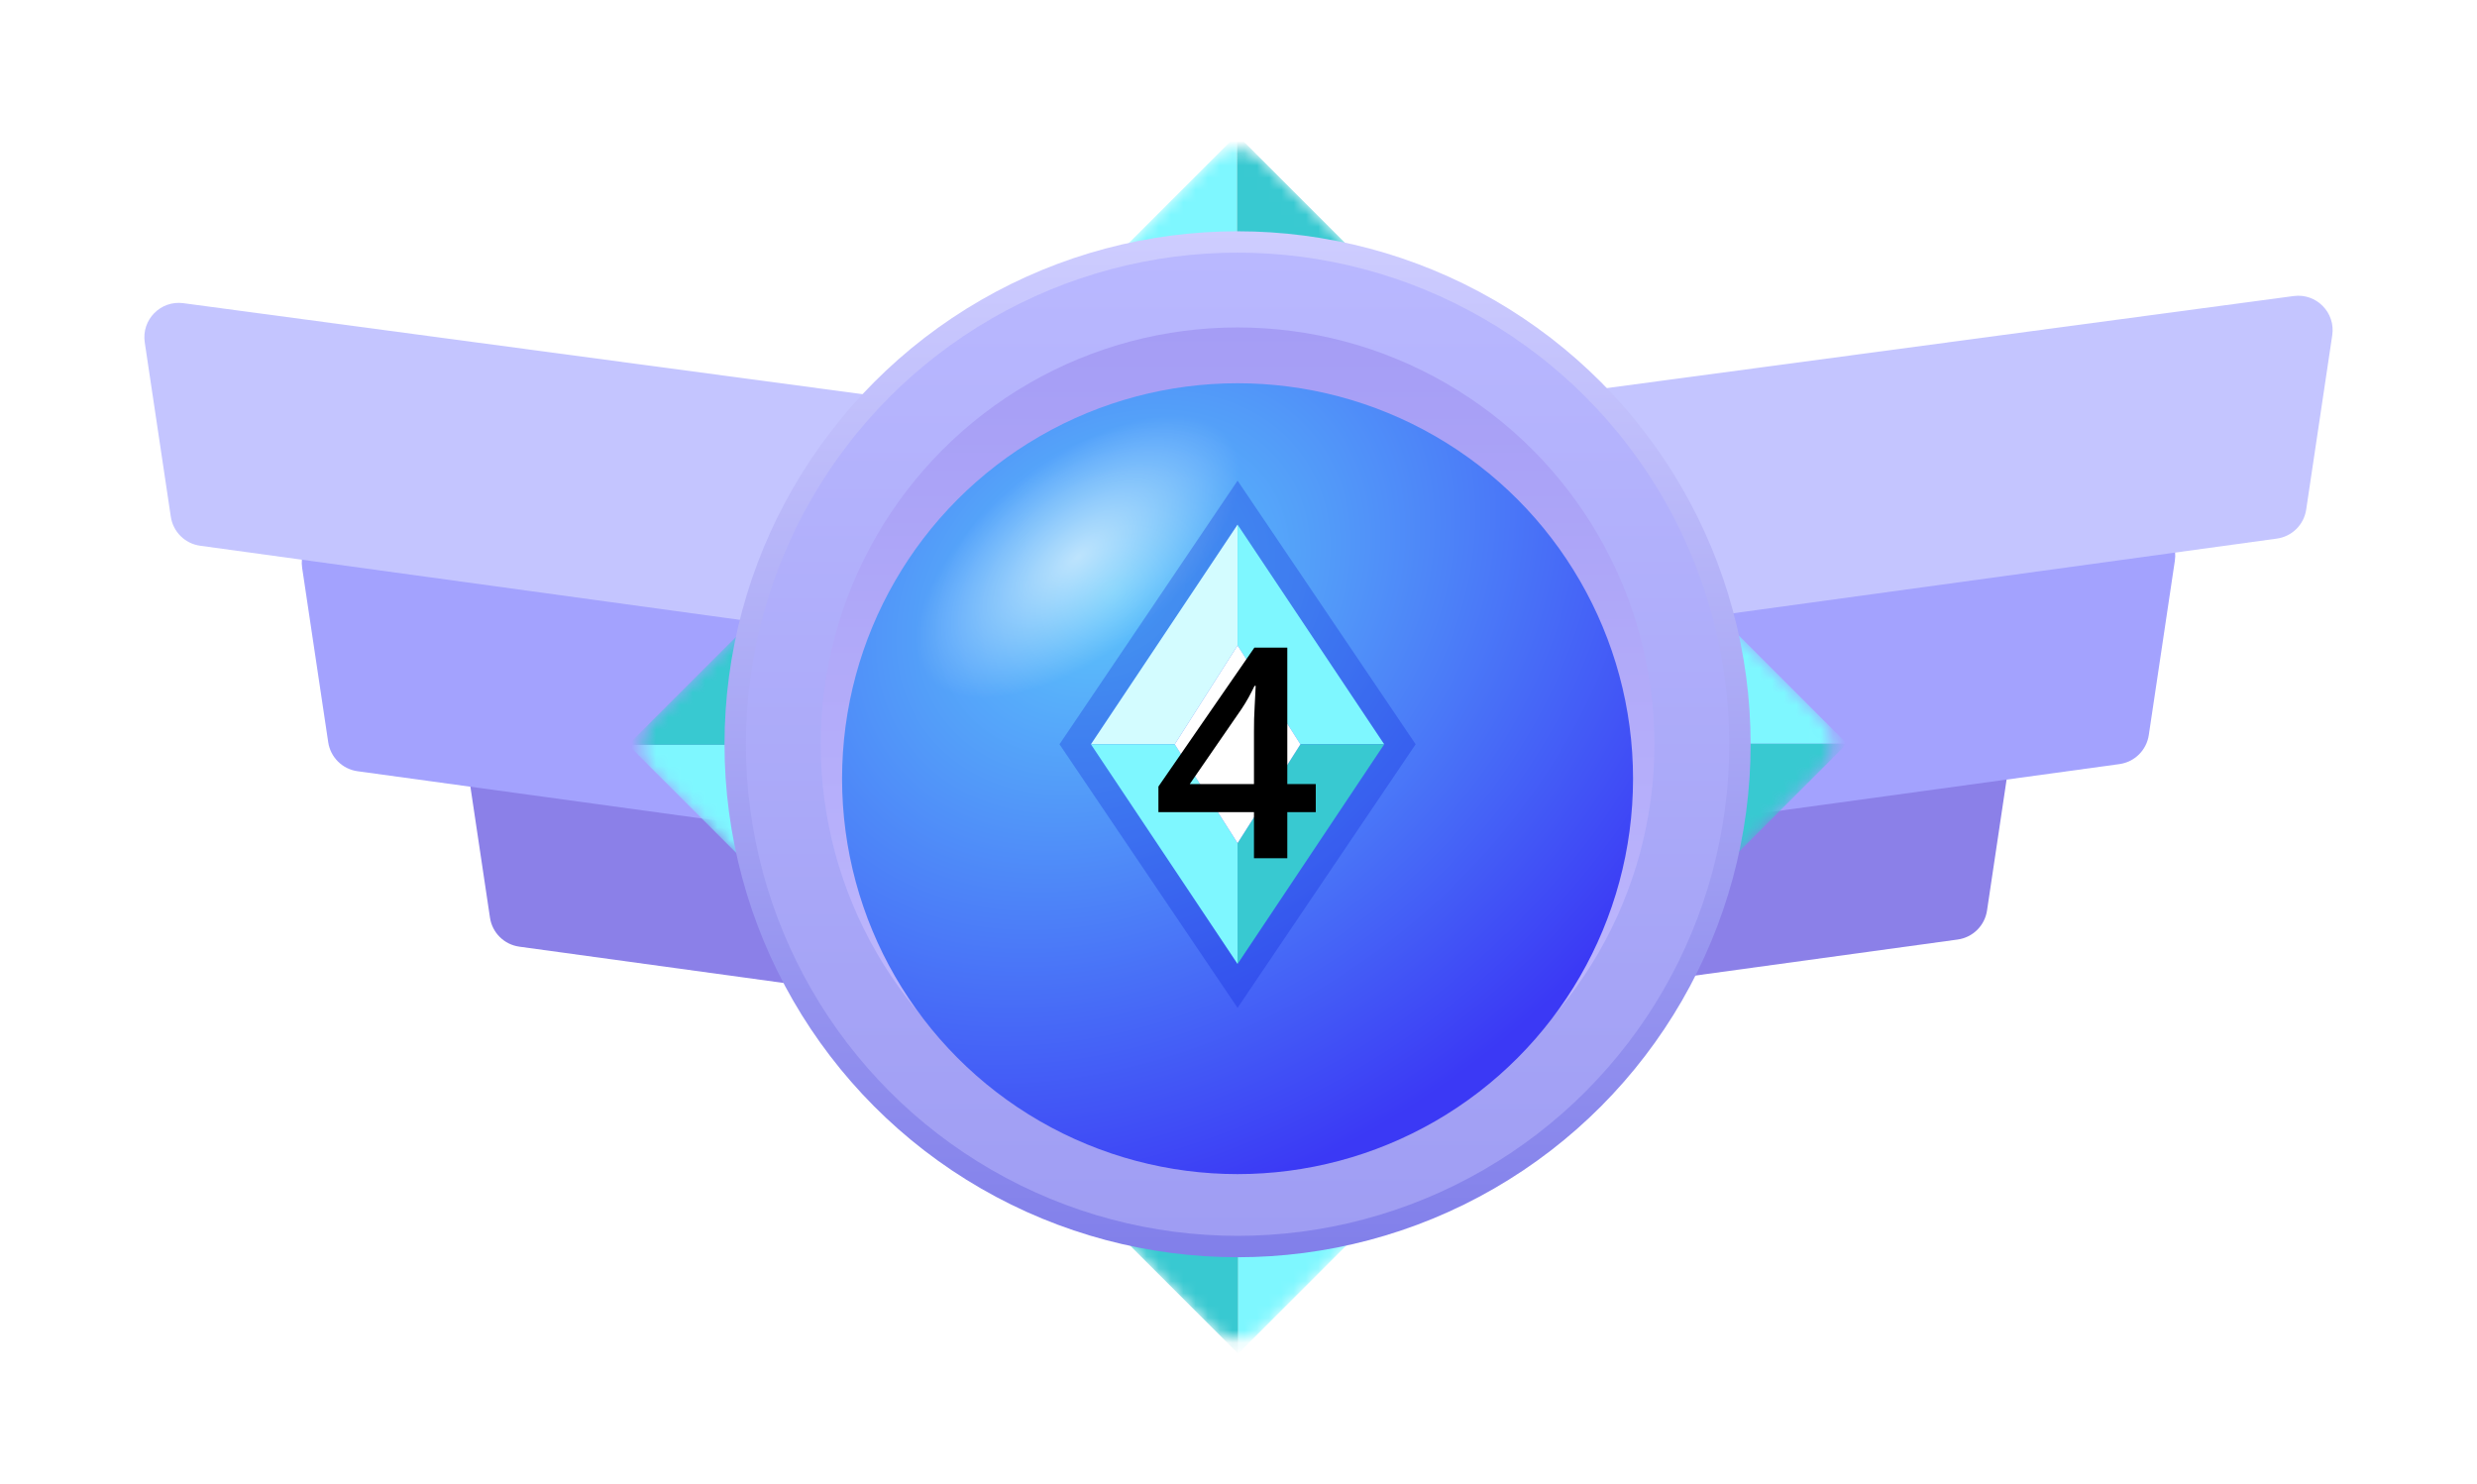 <svg width="202" height="121" viewBox="0 0 202 121" fill="none" xmlns="http://www.w3.org/2000/svg">
<g filter="url(#filter0_di_799_142238)">
<path d="M32.22 66.235C31.944 64.387 33.516 62.791 35.368 63.039L99.683 71.659C101.169 71.858 102.236 73.191 102.105 74.684L100.882 88.662C100.742 90.259 99.294 91.415 97.705 91.197L36.739 82.824C35.505 82.654 34.53 81.691 34.346 80.459L32.22 66.235Z" fill="#8B80E8"/>
</g>
<g filter="url(#filter1_di_799_142238)">
<path d="M19.028 51.926C18.752 50.079 20.325 48.482 22.176 48.73L86.491 57.35C87.977 57.549 89.044 58.882 88.914 60.376L87.691 74.353C87.551 75.951 86.103 77.106 84.514 76.888L23.548 68.515C22.313 68.346 21.339 67.382 21.154 66.15L19.028 51.926Z" fill="#A3A2FE"/>
</g>
<g filter="url(#filter2_di_799_142238)">
<path d="M6.192 33.535C5.916 31.688 7.489 30.091 9.34 30.34L73.655 38.959C75.141 39.159 76.208 40.491 76.078 41.985L74.855 55.962C74.715 57.56 73.267 58.716 71.678 58.498L10.712 50.124C9.477 49.955 8.503 48.992 8.318 47.759L6.192 33.535Z" fill="#C4C5FF"/>
</g>
<g filter="url(#filter3_di_799_142238)">
<path d="M169.78 65.653C170.056 63.805 168.484 62.209 166.632 62.457L102.318 71.077C100.831 71.276 99.764 72.609 99.895 74.102L101.118 88.079C101.258 89.677 102.706 90.833 104.295 90.615L165.261 82.242C166.495 82.072 167.47 81.109 167.654 79.876L169.78 65.653Z" fill="#8B80E8"/>
</g>
<g filter="url(#filter4_di_799_142238)">
<path d="M182.972 51.344C183.248 49.496 181.675 47.9 179.824 48.148L115.509 56.768C114.023 56.967 112.956 58.3 113.086 59.794L114.309 73.771C114.449 75.369 115.897 76.525 117.486 76.306L178.452 67.933C179.687 67.763 180.661 66.8 180.846 65.568L182.972 51.344Z" fill="#A3A2FE"/>
</g>
<g filter="url(#filter5_di_799_142238)">
<path d="M195.808 32.953C196.084 31.106 194.511 29.509 192.66 29.758L128.345 38.377C126.859 38.577 125.792 39.909 125.922 41.403L127.145 55.38C127.285 56.978 128.733 58.134 130.322 57.916L191.288 49.542C192.523 49.373 193.497 48.41 193.682 47.177L195.808 32.953Z" fill="#C4C5FF"/>
</g>
<g filter="url(#filter6_d_799_142238)">
<mask id="mask0_799_142238" style="mask-type:alpha" maskUnits="userSpaceOnUse" x="77" y="12" width="48" height="48">
<path d="M98.895 12.984C99.991 11.888 101.767 11.888 102.863 12.984L113.305 23.426L123.747 33.868C124.842 34.963 124.842 36.74 123.747 37.836L113.305 48.278L102.863 58.719C101.767 59.815 99.991 59.815 98.895 58.719L88.453 48.278L78.011 37.836C76.916 36.74 76.916 34.963 78.011 33.868L88.453 23.426L98.895 12.984Z" fill="#C4C4C4"/>
</mask>
<g mask="url(#mask0_799_142238)">
<path d="M100.879 60.703V11L76.028 35.852L100.879 60.703Z" fill="#7EF7FF"/>
<path d="M100.879 11V60.703L125.731 35.852L100.879 11Z" fill="#38C9D1"/>
<path d="M150.583 60.703L125.731 35.852L100.879 60.703H150.583Z" fill="#7EF7FF"/>
<path d="M51.176 60.703H100.879L76.028 35.852L51.176 60.703Z" fill="#7EF7FF"/>
</g>
</g>
<g filter="url(#filter7_d_799_142238)">
<mask id="mask1_799_142238" style="mask-type:alpha" maskUnits="userSpaceOnUse" x="102" y="36" width="48" height="49">
<path d="M148.643 58.672C149.739 59.768 149.739 61.545 148.643 62.641L138.201 73.082L127.759 83.524C126.664 84.62 124.887 84.62 123.791 83.524L113.349 73.082L102.908 62.641C101.812 61.545 101.812 59.768 102.908 58.672L113.349 48.23L123.791 37.789C124.887 36.693 126.664 36.693 127.759 37.789L138.201 48.23L148.643 58.672Z" fill="#C4C4C4"/>
</mask>
<g mask="url(#mask1_799_142238)">
<path d="M100.924 60.657L150.627 60.657L125.775 35.805L100.924 60.657Z" fill="#7EF7FF"/>
<path d="M150.627 60.657L100.924 60.657L125.775 85.508L150.627 60.657Z" fill="#38C9D1"/>
<path d="M100.924 110.36L125.775 85.508L100.924 60.657L100.924 110.36Z" fill="#7EF7FF"/>
<path d="M100.924 10.953L100.924 60.657L125.775 35.805L100.924 10.953Z" fill="#7EF7FF"/>
</g>
</g>
<g filter="url(#filter8_d_799_142238)">
<mask id="mask2_799_142238" style="mask-type:alpha" maskUnits="userSpaceOnUse" x="77" y="61" width="48" height="49">
<path d="M102.955 108.422C101.859 109.518 100.082 109.518 98.987 108.422L88.545 97.98L78.103 87.539C77.007 86.443 77.007 84.666 78.103 83.57L88.545 73.129L98.987 62.687C100.082 61.591 101.859 61.591 102.955 62.687L113.396 73.129L123.838 83.57C124.934 84.666 124.934 86.443 123.838 87.539L113.396 97.98L102.955 108.422Z" fill="#C4C4C4"/>
</mask>
<g mask="url(#mask2_799_142238)">
<path d="M100.97 60.703L100.97 110.406L125.822 85.555L100.97 60.703Z" fill="#7EF7FF"/>
<path d="M100.97 110.406L100.97 60.703L76.119 85.555L100.97 110.406Z" fill="#38C9D1"/>
<path d="M51.267 60.703L76.119 85.555L100.97 60.703L51.267 60.703Z" fill="#7EF7FF"/>
<path d="M150.674 60.703L100.97 60.703L125.822 85.555L150.674 60.703Z" fill="#7EF7FF"/>
</g>
</g>
<g filter="url(#filter9_d_799_142238)">
<mask id="mask3_799_142238" style="mask-type:alpha" maskUnits="userSpaceOnUse" x="52" y="37" width="48" height="48">
<path d="M53.205 62.734C52.109 61.638 52.109 59.862 53.205 58.766L63.647 48.324L74.088 37.882C75.184 36.786 76.961 36.786 78.056 37.882L88.498 48.324L98.94 58.766C100.036 59.862 100.036 61.638 98.94 62.734L88.498 73.176L78.056 83.618C76.961 84.713 75.184 84.713 74.088 83.617L63.647 73.176L53.205 62.734Z" fill="#C4C4C4"/>
</mask>
<g mask="url(#mask3_799_142238)">
<path d="M100.924 60.75L51.221 60.75L76.072 85.601L100.924 60.75Z" fill="#7EF7FF"/>
<path d="M51.221 60.75L100.924 60.75L76.072 35.898L51.221 60.75Z" fill="#38C9D1"/>
<path d="M100.924 11.046L76.072 35.898L100.924 60.75L100.924 11.046Z" fill="#7EF7FF"/>
<path d="M100.924 110.453L100.924 60.75L76.072 85.601L100.924 110.453Z" fill="#7EF7FF"/>
</g>
</g>
<g filter="url(#filter10_d_799_142238)">
<ellipse cx="100.924" cy="60.703" rx="41.84" ry="41.84" fill="url(#paint0_linear_799_142238)"/>
<circle cx="100.925" cy="60.702" r="40.096" fill="url(#paint1_linear_799_142238)"/>
<ellipse cx="100.924" cy="60.702" rx="33.995" ry="33.995" fill="url(#paint2_linear_799_142238)"/>
<g filter="url(#filter11_i_799_142238)">
<circle cx="100.923" cy="60.705" r="32.252" fill="url(#paint3_radial_799_142238)"/>
<circle cx="100.923" cy="60.705" r="32.252" fill="url(#paint4_radial_799_142238)"/>
</g>
<path d="M100.924 39.203L115.446 60.704L100.924 82.204L86.402 60.704L100.924 39.203Z" fill="#0C24DA" fill-opacity="0.29"/>
<path d="M100.924 42.789L88.965 60.706H95.799L100.924 52.644V42.789Z" fill="#D3FCFF"/>
<path d="M112.883 60.706L100.924 42.789V52.644L106.049 60.706H112.883Z" fill="#7EF7FF"/>
<path d="M100.924 78.623L112.883 60.706H106.049L100.924 68.769V78.623Z" fill="#38C9D1"/>
<path d="M88.965 60.706L100.924 78.623V68.769L95.799 60.706H88.965Z" fill="#7EF7FF"/>
<path d="M106.049 60.706L100.924 52.644L95.799 60.706L100.924 68.769L106.049 60.706Z" fill="white"/>
<path d="M107.301 66.238H104.98V70H102.262V66.238H94.469V64.152L102.297 52.82H104.98V63.953H107.301V66.238ZM102.262 63.953V59.699C102.262 59.348 102.266 58.992 102.273 58.633C102.289 58.266 102.305 57.914 102.32 57.578C102.336 57.242 102.352 56.934 102.367 56.652C102.383 56.363 102.395 56.125 102.402 55.938H102.309C102.16 56.25 101.996 56.57 101.816 56.898C101.637 57.219 101.445 57.531 101.242 57.836L97.023 63.953H102.262Z" fill="black"/>
</g>
<defs>
<filter id="filter0_di_799_142238" x="26.576" y="61.609" width="81.152" height="40.838" filterUnits="userSpaceOnUse" color-interpolation-filters="sRGB">
<feFlood flood-opacity="0" result="BackgroundImageFix"/>
<feColorMatrix in="SourceAlpha" type="matrix" values="0 0 0 0 0 0 0 0 0 0 0 0 0 0 0 0 0 0 127 0" result="hardAlpha"/>
<feOffset dy="5.612"/>
<feGaussianBlur stdDeviation="2.806"/>
<feColorMatrix type="matrix" values="0 0 0 0 0 0 0 0 0 0 0 0 0 0 0 0 0 0 0.08 0"/>
<feBlend mode="normal" in2="BackgroundImageFix" result="effect1_dropShadow_799_142238"/>
<feBlend mode="normal" in="SourceGraphic" in2="effect1_dropShadow_799_142238" result="shape"/>
<feColorMatrix in="SourceAlpha" type="matrix" values="0 0 0 0 0 0 0 0 0 0 0 0 0 0 0 0 0 0 127 0" result="hardAlpha"/>
<feOffset dx="5.612" dy="-11.224"/>
<feGaussianBlur stdDeviation="0.701"/>
<feComposite in2="hardAlpha" operator="arithmetic" k2="-1" k3="1"/>
<feColorMatrix type="matrix" values="0 0 0 0 0 0 0 0 0 0 0 0 0 0 0 0 0 0 0.11 0"/>
<feBlend mode="overlay" in2="shape" result="effect2_innerShadow_799_142238"/>
</filter>
<filter id="filter1_di_799_142238" x="13.384" y="47.3" width="81.152" height="40.838" filterUnits="userSpaceOnUse" color-interpolation-filters="sRGB">
<feFlood flood-opacity="0" result="BackgroundImageFix"/>
<feColorMatrix in="SourceAlpha" type="matrix" values="0 0 0 0 0 0 0 0 0 0 0 0 0 0 0 0 0 0 127 0" result="hardAlpha"/>
<feOffset dy="5.612"/>
<feGaussianBlur stdDeviation="2.806"/>
<feColorMatrix type="matrix" values="0 0 0 0 0 0 0 0 0 0 0 0 0 0 0 0 0 0 0.08 0"/>
<feBlend mode="normal" in2="BackgroundImageFix" result="effect1_dropShadow_799_142238"/>
<feBlend mode="normal" in="SourceGraphic" in2="effect1_dropShadow_799_142238" result="shape"/>
<feColorMatrix in="SourceAlpha" type="matrix" values="0 0 0 0 0 0 0 0 0 0 0 0 0 0 0 0 0 0 127 0" result="hardAlpha"/>
<feOffset dx="5.612" dy="-11.224"/>
<feGaussianBlur stdDeviation="0.701"/>
<feComposite in2="hardAlpha" operator="arithmetic" k2="-1" k3="1"/>
<feColorMatrix type="matrix" values="0 0 0 0 0 0 0 0 0 0 0 0 0 0 0 0 0 0 0.19 0"/>
<feBlend mode="overlay" in2="shape" result="effect2_innerShadow_799_142238"/>
</filter>
<filter id="filter2_di_799_142238" x="0.548" y="28.91" width="81.152" height="40.838" filterUnits="userSpaceOnUse" color-interpolation-filters="sRGB">
<feFlood flood-opacity="0" result="BackgroundImageFix"/>
<feColorMatrix in="SourceAlpha" type="matrix" values="0 0 0 0 0 0 0 0 0 0 0 0 0 0 0 0 0 0 127 0" result="hardAlpha"/>
<feOffset dy="5.612"/>
<feGaussianBlur stdDeviation="2.806"/>
<feColorMatrix type="matrix" values="0 0 0 0 0 0 0 0 0 0 0 0 0 0 0 0 0 0 0.08 0"/>
<feBlend mode="normal" in2="BackgroundImageFix" result="effect1_dropShadow_799_142238"/>
<feBlend mode="normal" in="SourceGraphic" in2="effect1_dropShadow_799_142238" result="shape"/>
<feColorMatrix in="SourceAlpha" type="matrix" values="0 0 0 0 0 0 0 0 0 0 0 0 0 0 0 0 0 0 127 0" result="hardAlpha"/>
<feOffset dx="5.612" dy="-11.224"/>
<feGaussianBlur stdDeviation="0.701"/>
<feComposite in2="hardAlpha" operator="arithmetic" k2="-1" k3="1"/>
<feColorMatrix type="matrix" values="0 0 0 0 0 0 0 0 0 0 0 0 0 0 0 0 0 0 0.42 0"/>
<feBlend mode="overlay" in2="shape" result="effect2_innerShadow_799_142238"/>
</filter>
<filter id="filter3_di_799_142238" x="94.273" y="61.027" width="81.152" height="40.838" filterUnits="userSpaceOnUse" color-interpolation-filters="sRGB">
<feFlood flood-opacity="0" result="BackgroundImageFix"/>
<feColorMatrix in="SourceAlpha" type="matrix" values="0 0 0 0 0 0 0 0 0 0 0 0 0 0 0 0 0 0 127 0" result="hardAlpha"/>
<feOffset dy="5.612"/>
<feGaussianBlur stdDeviation="2.806"/>
<feColorMatrix type="matrix" values="0 0 0 0 0 0 0 0 0 0 0 0 0 0 0 0 0 0 0.08 0"/>
<feBlend mode="normal" in2="BackgroundImageFix" result="effect1_dropShadow_799_142238"/>
<feBlend mode="normal" in="SourceGraphic" in2="effect1_dropShadow_799_142238" result="shape"/>
<feColorMatrix in="SourceAlpha" type="matrix" values="0 0 0 0 0 0 0 0 0 0 0 0 0 0 0 0 0 0 127 0" result="hardAlpha"/>
<feOffset dx="-5.612" dy="-11.224"/>
<feGaussianBlur stdDeviation="0.701"/>
<feComposite in2="hardAlpha" operator="arithmetic" k2="-1" k3="1"/>
<feColorMatrix type="matrix" values="0 0 0 0 0 0 0 0 0 0 0 0 0 0 0 0 0 0 0.11 0"/>
<feBlend mode="overlay" in2="shape" result="effect2_innerShadow_799_142238"/>
</filter>
<filter id="filter4_di_799_142238" x="107.464" y="46.718" width="81.152" height="40.838" filterUnits="userSpaceOnUse" color-interpolation-filters="sRGB">
<feFlood flood-opacity="0" result="BackgroundImageFix"/>
<feColorMatrix in="SourceAlpha" type="matrix" values="0 0 0 0 0 0 0 0 0 0 0 0 0 0 0 0 0 0 127 0" result="hardAlpha"/>
<feOffset dy="5.612"/>
<feGaussianBlur stdDeviation="2.806"/>
<feColorMatrix type="matrix" values="0 0 0 0 0 0 0 0 0 0 0 0 0 0 0 0 0 0 0.08 0"/>
<feBlend mode="normal" in2="BackgroundImageFix" result="effect1_dropShadow_799_142238"/>
<feBlend mode="normal" in="SourceGraphic" in2="effect1_dropShadow_799_142238" result="shape"/>
<feColorMatrix in="SourceAlpha" type="matrix" values="0 0 0 0 0 0 0 0 0 0 0 0 0 0 0 0 0 0 127 0" result="hardAlpha"/>
<feOffset dx="-5.612" dy="-11.224"/>
<feGaussianBlur stdDeviation="0.701"/>
<feComposite in2="hardAlpha" operator="arithmetic" k2="-1" k3="1"/>
<feColorMatrix type="matrix" values="0 0 0 0 0 0 0 0 0 0 0 0 0 0 0 0 0 0 0.19 0"/>
<feBlend mode="overlay" in2="shape" result="effect2_innerShadow_799_142238"/>
</filter>
<filter id="filter5_di_799_142238" x="120.3" y="28.328" width="81.152" height="40.838" filterUnits="userSpaceOnUse" color-interpolation-filters="sRGB">
<feFlood flood-opacity="0" result="BackgroundImageFix"/>
<feColorMatrix in="SourceAlpha" type="matrix" values="0 0 0 0 0 0 0 0 0 0 0 0 0 0 0 0 0 0 127 0" result="hardAlpha"/>
<feOffset dy="5.612"/>
<feGaussianBlur stdDeviation="2.806"/>
<feColorMatrix type="matrix" values="0 0 0 0 0 0 0 0 0 0 0 0 0 0 0 0 0 0 0.08 0"/>
<feBlend mode="normal" in2="BackgroundImageFix" result="effect1_dropShadow_799_142238"/>
<feBlend mode="normal" in="SourceGraphic" in2="effect1_dropShadow_799_142238" result="shape"/>
<feColorMatrix in="SourceAlpha" type="matrix" values="0 0 0 0 0 0 0 0 0 0 0 0 0 0 0 0 0 0 127 0" result="hardAlpha"/>
<feOffset dx="-5.612" dy="-11.224"/>
<feGaussianBlur stdDeviation="0.701"/>
<feComposite in2="hardAlpha" operator="arithmetic" k2="-1" k3="1"/>
<feColorMatrix type="matrix" values="0 0 0 0 0 0 0 0 0 0 0 0 0 0 0 0 0 0 0.42 0"/>
<feBlend mode="overlay" in2="shape" result="effect2_innerShadow_799_142238"/>
</filter>
<filter id="filter6_d_799_142238" x="65.966" y="0.94" width="69.827" height="69.827" filterUnits="userSpaceOnUse" color-interpolation-filters="sRGB">
<feFlood flood-opacity="0" result="BackgroundImageFix"/>
<feColorMatrix in="SourceAlpha" type="matrix" values="0 0 0 0 0 0 0 0 0 0 0 0 0 0 0 0 0 0 127 0" result="hardAlpha"/>
<feOffset/>
<feGaussianBlur stdDeviation="5.612"/>
<feColorMatrix type="matrix" values="0 0 0 0 0 0 0 0 0 0 0 0 0 0 0 0 0 0 0.2 0"/>
<feBlend mode="normal" in2="BackgroundImageFix" result="effect1_dropShadow_799_142238"/>
<feBlend mode="normal" in="SourceGraphic" in2="effect1_dropShadow_799_142238" result="shape"/>
</filter>
<filter id="filter7_d_799_142238" x="90.862" y="25.745" width="69.827" height="69.827" filterUnits="userSpaceOnUse" color-interpolation-filters="sRGB">
<feFlood flood-opacity="0" result="BackgroundImageFix"/>
<feColorMatrix in="SourceAlpha" type="matrix" values="0 0 0 0 0 0 0 0 0 0 0 0 0 0 0 0 0 0 127 0" result="hardAlpha"/>
<feOffset/>
<feGaussianBlur stdDeviation="5.612"/>
<feColorMatrix type="matrix" values="0 0 0 0 0 0 0 0 0 0 0 0 0 0 0 0 0 0 0.2 0"/>
<feBlend mode="normal" in2="BackgroundImageFix" result="effect1_dropShadow_799_142238"/>
<feBlend mode="normal" in="SourceGraphic" in2="effect1_dropShadow_799_142238" result="shape"/>
</filter>
<filter id="filter8_d_799_142238" x="66.057" y="50.639" width="69.827" height="69.827" filterUnits="userSpaceOnUse" color-interpolation-filters="sRGB">
<feFlood flood-opacity="0" result="BackgroundImageFix"/>
<feColorMatrix in="SourceAlpha" type="matrix" values="0 0 0 0 0 0 0 0 0 0 0 0 0 0 0 0 0 0 127 0" result="hardAlpha"/>
<feOffset/>
<feGaussianBlur stdDeviation="5.612"/>
<feColorMatrix type="matrix" values="0 0 0 0 0 0 0 0 0 0 0 0 0 0 0 0 0 0 0.2 0"/>
<feBlend mode="normal" in2="BackgroundImageFix" result="effect1_dropShadow_799_142238"/>
<feBlend mode="normal" in="SourceGraphic" in2="effect1_dropShadow_799_142238" result="shape"/>
</filter>
<filter id="filter9_d_799_142238" x="41.159" y="25.835" width="69.827" height="69.827" filterUnits="userSpaceOnUse" color-interpolation-filters="sRGB">
<feFlood flood-opacity="0" result="BackgroundImageFix"/>
<feColorMatrix in="SourceAlpha" type="matrix" values="0 0 0 0 0 0 0 0 0 0 0 0 0 0 0 0 0 0 127 0" result="hardAlpha"/>
<feOffset/>
<feGaussianBlur stdDeviation="5.612"/>
<feColorMatrix type="matrix" values="0 0 0 0 0 0 0 0 0 0 0 0 0 0 0 0 0 0 0.2 0"/>
<feBlend mode="normal" in2="BackgroundImageFix" result="effect1_dropShadow_799_142238"/>
<feBlend mode="normal" in="SourceGraphic" in2="effect1_dropShadow_799_142238" result="shape"/>
</filter>
<filter id="filter10_d_799_142238" x="43.084" y="2.863" width="115.68" height="115.68" filterUnits="userSpaceOnUse" color-interpolation-filters="sRGB">
<feFlood flood-opacity="0" result="BackgroundImageFix"/>
<feColorMatrix in="SourceAlpha" type="matrix" values="0 0 0 0 0 0 0 0 0 0 0 0 0 0 0 0 0 0 127 0" result="hardAlpha"/>
<feOffset/>
<feGaussianBlur stdDeviation="8"/>
<feColorMatrix type="matrix" values="0 0 0 0 0 0 0 0 0 0 0 0 0 0 0 0 0 0 0.15 0"/>
<feBlend mode="normal" in2="BackgroundImageFix" result="effect1_dropShadow_799_142238"/>
<feBlend mode="normal" in="SourceGraphic" in2="effect1_dropShadow_799_142238" result="shape"/>
</filter>
<filter id="filter11_i_799_142238" x="68.672" y="28.453" width="64.504" height="67.31" filterUnits="userSpaceOnUse" color-interpolation-filters="sRGB">
<feFlood flood-opacity="0" result="BackgroundImageFix"/>
<feBlend mode="normal" in="SourceGraphic" in2="BackgroundImageFix" result="shape"/>
<feColorMatrix in="SourceAlpha" type="matrix" values="0 0 0 0 0 0 0 0 0 0 0 0 0 0 0 0 0 0 127 0" result="hardAlpha"/>
<feOffset dy="2.806"/>
<feGaussianBlur stdDeviation="4.209"/>
<feComposite in2="hardAlpha" operator="arithmetic" k2="-1" k3="1"/>
<feColorMatrix type="matrix" values="0 0 0 0 0 0 0 0 0 0 0 0 0 0 0 0 0 0 0.34 0"/>
<feBlend mode="overlay" in2="shape" result="effect1_innerShadow_799_142238"/>
</filter>
<linearGradient id="paint0_linear_799_142238" x1="100.924" y1="18.863" x2="100.924" y2="102.543" gradientUnits="userSpaceOnUse">
<stop stop-color="#CECDFF"/>
<stop offset="1" stop-color="#817FEA"/>
</linearGradient>
<linearGradient id="paint1_linear_799_142238" x1="100.925" y1="20.605" x2="100.925" y2="100.798" gradientUnits="userSpaceOnUse">
<stop stop-color="#B9B8FF"/>
<stop offset="1" stop-color="#9F9DF3"/>
</linearGradient>
<linearGradient id="paint2_linear_799_142238" x1="100.924" y1="26.707" x2="100.924" y2="94.697" gradientUnits="userSpaceOnUse">
<stop stop-color="#A59DF5"/>
<stop offset="1" stop-color="#C3BDFF"/>
</linearGradient>
<radialGradient id="paint3_radial_799_142238" cx="0" cy="0" r="1" gradientUnits="userSpaceOnUse" gradientTransform="translate(90.748 45.477) rotate(53.514) scale(48.599 61.847)">
<stop stop-color="#5DC6FB"/>
<stop offset="1" stop-color="#3B39F5"/>
</radialGradient>
<radialGradient id="paint4_radial_799_142238" cx="0" cy="0" r="1" gradientUnits="userSpaceOnUse" gradientTransform="translate(87.899 42.628) rotate(51.34) scale(7.819 15.653)">
<stop stop-color="white" stop-opacity="0.6"/>
<stop offset="1" stop-color="white" stop-opacity="0"/>
</radialGradient>
</defs>
</svg>
